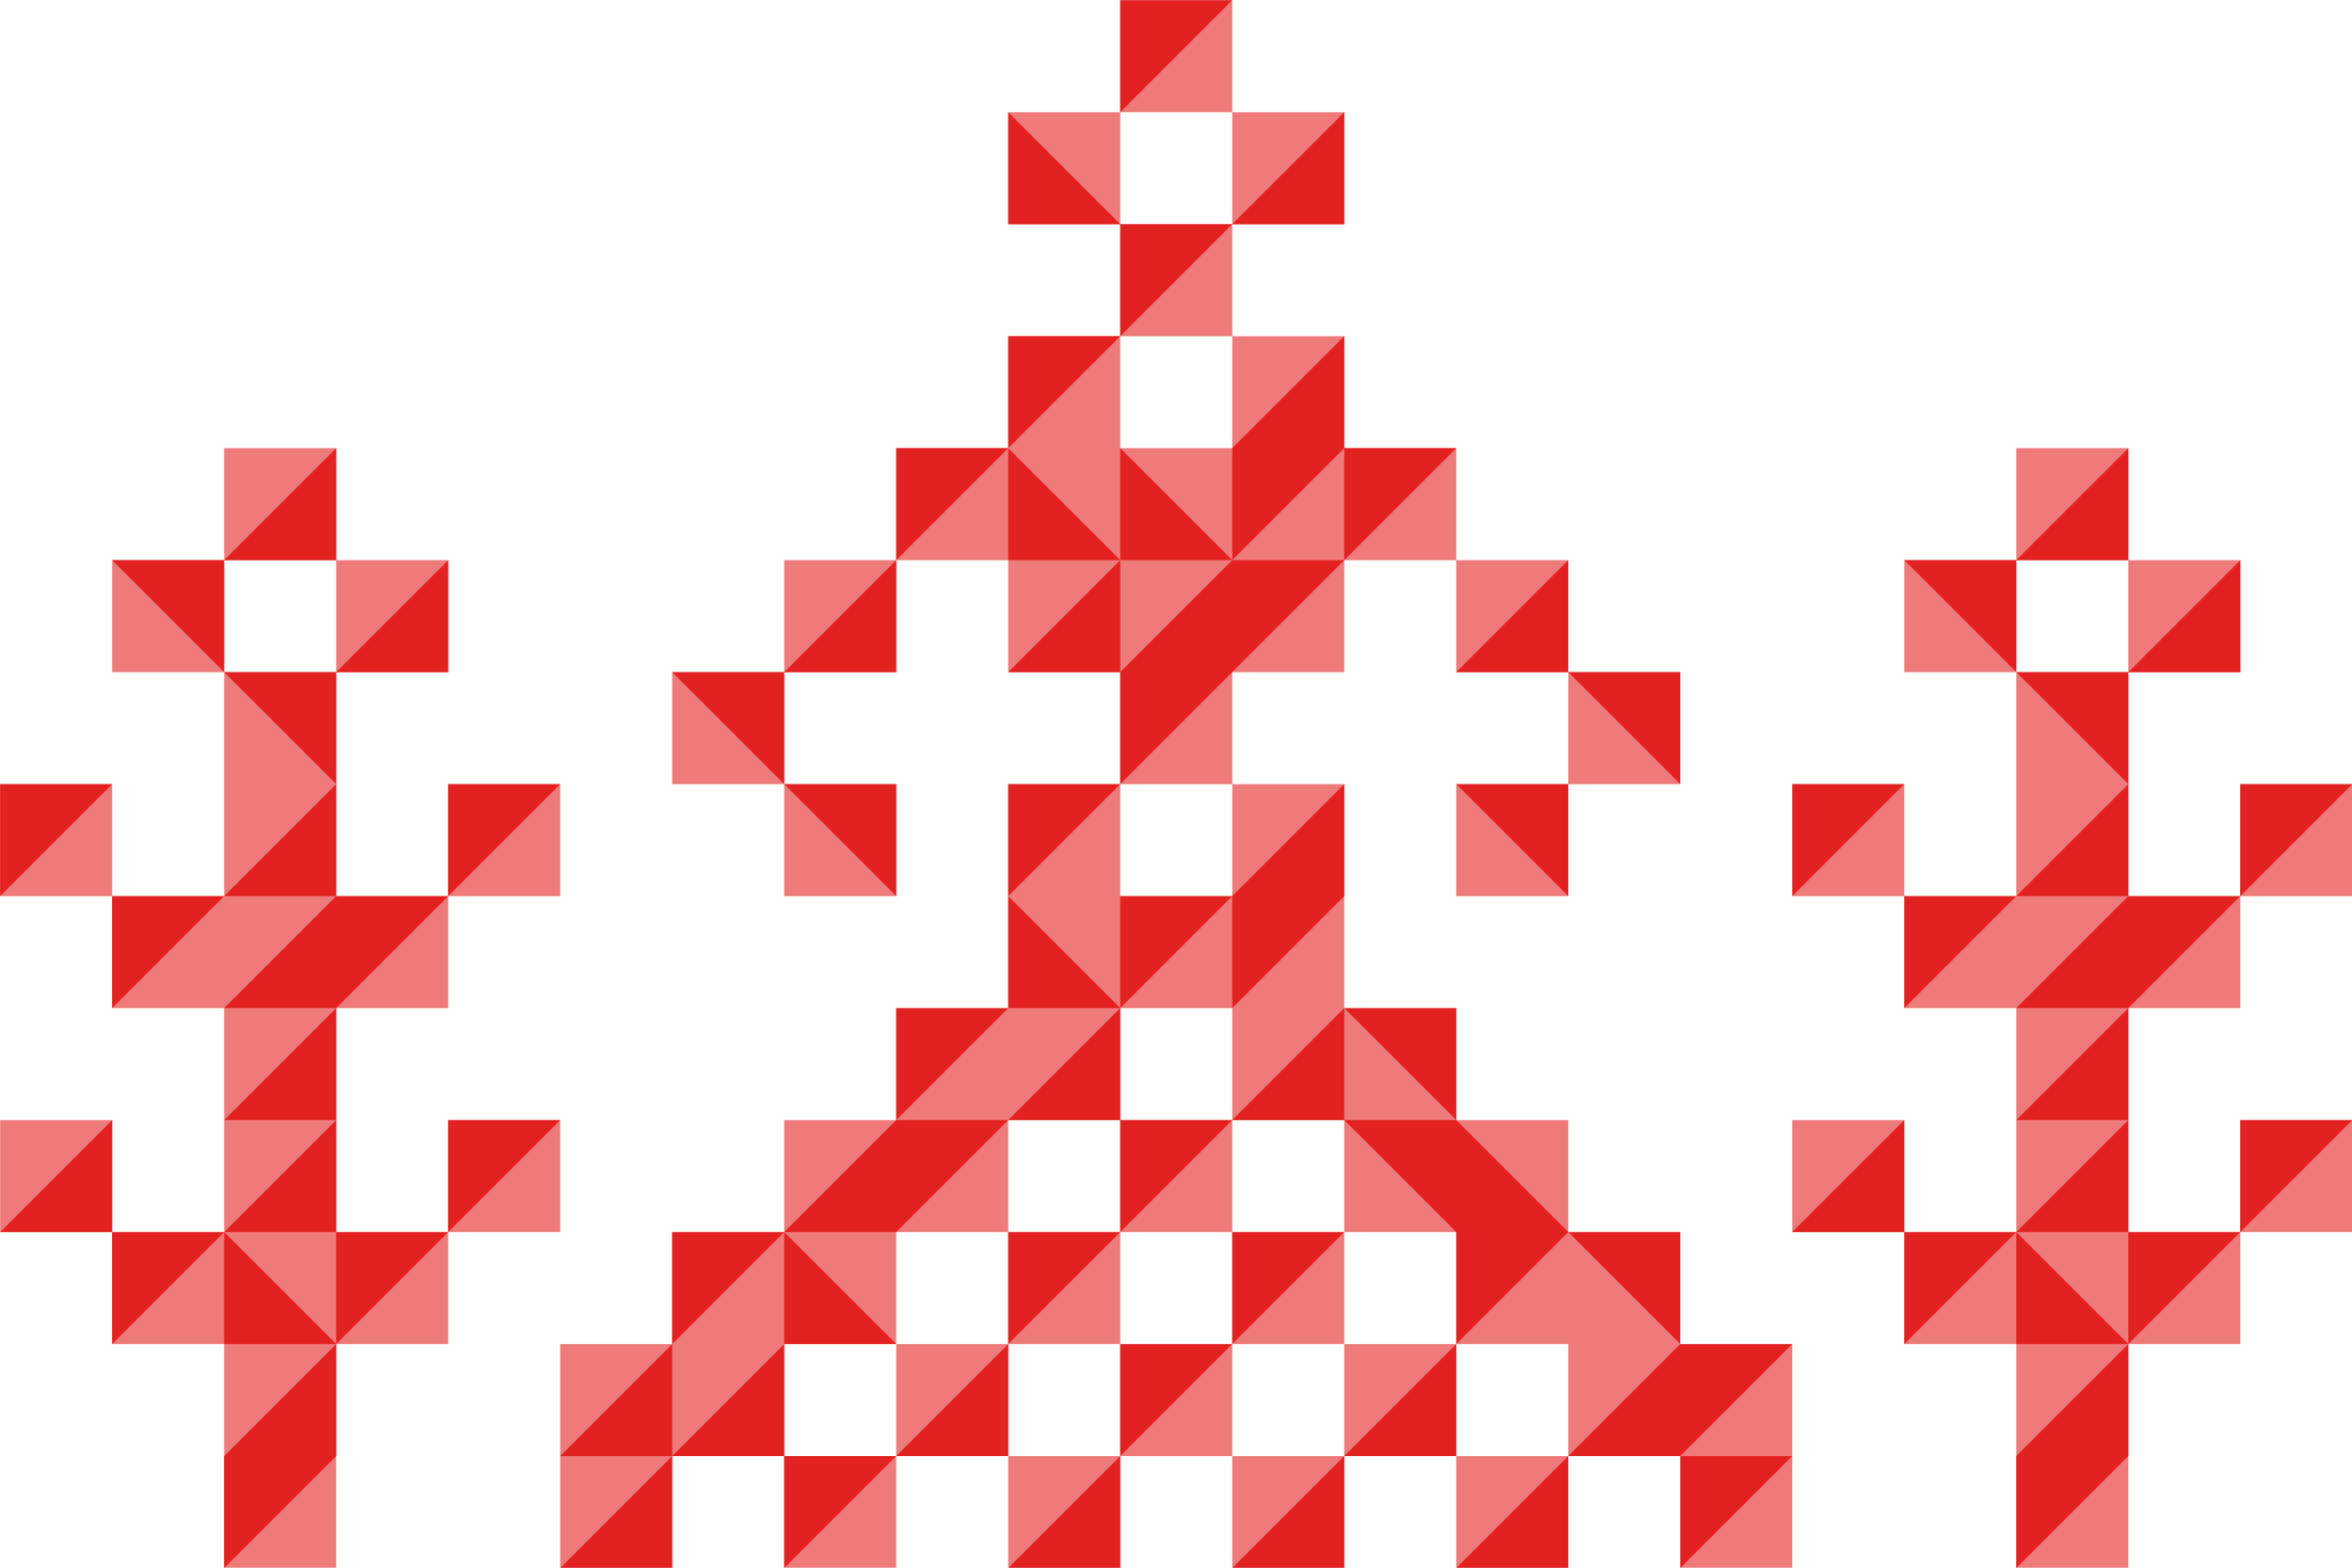 <?xml version="1.0" encoding="UTF-8" standalone="no"?>
<svg
   xmlns:dc="http://purl.org/dc/elements/1.1/"
   xmlns:cc="http://creativecommons.org/ns#"
   xmlns:rdf="http://www.w3.org/1999/02/22-rdf-syntax-ns#"
   xmlns:svg="http://www.w3.org/2000/svg"
   xmlns="http://www.w3.org/2000/svg"
   version="1.1"
   id="svg5230"
   viewBox="0 0 900 600"
   height="169.333mm"
   width="254mm">
  <defs
     id="defs5232" />
  <g
     transform="translate(-220.714,110.496)"
     style="display:inline"
     id="layer6" />
  <g
     transform="translate(-220.714,110.496)"
     style="display:inline"
     id="layer7">
    <g
       transform="matrix(4.286,0,0,4.286,-725.204,-1608.371)"
       id="g5870">
      <path
         style="color:#000000;clip-rule:nonzero;display:inline;overflow:visible;visibility:visible;opacity:1;isolation:auto;mix-blend-mode:normal;color-interpolation:sRGB;color-interpolation-filters:linearRGB;solid-color:#000000;solid-opacity:1;fill:#ee7a7a;fill-opacity:1;fill-rule:evenodd;stroke:none;stroke-width:5;stroke-linecap:round;stroke-linejoin:round;stroke-miterlimit:4;stroke-dasharray:none;stroke-dashoffset:0;stroke-opacity:1;color-rendering:auto;image-rendering:auto;shape-rendering:auto;text-rendering:auto;enable-background:accumulate"
         d="m 320.714,349.504 0,10 10,0 0,-10 -10,0 z m 10,10 0,10 10,0 0,-10 -10,0 z m 0,10 -10,0 0,10 10,0 0,-10 z m 0,10 0,10 -10,0 0,-10 -10,0 0,10 -10,0 0,10 10,0 0,10 10,0 0,10 10,0 0,-10 10,0 0,-10 10,0 0,-10 -10,0 0,-10 -10,0 z m 20,20 0,10 10,0 0,-10 -10,0 z m 10,10 0,10 10,0 0,-10 -10,0 z m 0,10 -10,0 0,10 10,0 0,-10 z m -30,0 0,10 -10,0 0,-10 -10,0 0,20 -10,0 0,10 -10,0 0,10 -10,0 0,10 -10,0 0,20 10,0 0,-10 10,0 0,-10 10,0 0,-10 10,0 0,-10 10,0 0,-10 10,0 0,10 10,0 0,10 10,0 0,10 10,0 0,10 10,0 0,10 10,0 0,-20 -10,0 0,-10 -10,0 0,-10 -10,0 0,-10 -10,0 0,-20 -10,0 z m 30,60 -10,0 0,10 10,0 0,-10 z m -10,0 0,-10 -10,0 0,10 10,0 z m -10,0 -10,0 0,10 10,0 0,-10 z m -10,0 0,-10 -10,0 0,10 10,0 z m -10,0 -10,0 0,10 10,0 0,-10 z m -10,0 0,-10 -10,0 0,10 10,0 z m -10,0 -10,0 0,10 10,0 0,-10 z m 10,-10 10,0 0,-10 -10,0 0,10 z m 10,-10 10,0 0,-10 -10,0 0,10 z m 10,0 0,10 10,0 0,-10 -10,0 z m -30,-60 -10,0 0,10 10,0 0,-10 z m -10,10 -10,0 0,10 10,0 0,-10 z m 0,10 0,10 10,0 0,-10 -10,0 z m 30,-50 0,-10 -10,0 0,10 10,0 z m -80,20 0,10 10,0 0,-10 -10,0 z m 10,10 0,10 10,0 0,-10 -10,0 z m 0,10 -10,0 0,20 -10,0 0,10 10,0 0,20 -10,0 0,10 10,0 0,20 10,0 0,-20 10,0 0,-10 -10,0 0,-20 10,0 0,-10 -10,0 0,-20 z m 10,20 10,0 0,-10 -10,0 0,10 z m 0,30 10,0 0,-10 -10,0 0,10 z m -30,0 0,-10 -10,0 0,10 10,0 z m 0,-30 0,-10 -10,0 0,10 10,0 z m 10,-20 0,-10 -10,0 0,10 10,0 z m 160,-20 0,10 10,0 0,-10 -10,0 z m 10,10 0,10 10,0 0,-10 -10,0 z m 0,10 -10,0 0,20 -10,0 0,10 10,0 0,20 -10,0 0,10 10,0 0,20 10,0 0,-20 10,0 0,-10 -10,0 0,-20 10,0 0,-10 -10,0 0,-20 z m 10,20 10,0 0,-10 -10,0 0,10 z m 0,30 10,0 0,-10 -10,0 0,10 z m -30,0 0,-10 -10,0 0,10 10,0 z m 0,-30 0,-10 -10,0 0,10 10,0 z m 10,-20 0,-10 -10,0 0,10 10,0 z"
         id="rect5580" />
      <path
         style="color:#000000;clip-rule:nonzero;display:inline;overflow:visible;visibility:visible;opacity:1;isolation:auto;mix-blend-mode:normal;color-interpolation:sRGB;color-interpolation-filters:linearRGB;solid-color:#000000;solid-opacity:1;fill:#e22121;fill-opacity:1;fill-rule:evenodd;stroke:none;stroke-width:5;stroke-linecap:round;stroke-linejoin:round;stroke-miterlimit:4;stroke-dasharray:none;stroke-dashoffset:0;stroke-opacity:1;color-rendering:auto;image-rendering:auto;shape-rendering:auto;text-rendering:auto;enable-background:accumulate"
         d="m 320.714,349.504 0,10 10,-10 -10,0 z m -10,10 0,10 10,0 -10,-10 z m 10,10 0,10 10,-10 -10,0 z m 10,0 10,0 0,-10 -10,10 z m -10,10 -10,0 0,10 10,-10 z m -10,10 0,10 10,0 -10,-10 z m 0,0 -10,0 0,10 10,-10 z m -10,10 -10,10 10,0 0,-10 z m -10,10 -10,0 10,10 0,-10 z m 0,10 10,10 0,-10 -10,0 z m 30,-20 10,0 -10,-10 0,10 z m 0,0 -10,10 10,0 0,-10 z m 0,10 0,10 10,-10 10,-10 -10,0 -10,10 z m 10,-10 10,-10 0,-10 -10,10 0,10 z m 10,-10 0,10 10,-10 -10,0 z m -20,30 -10,0 0,10 10,-10 z m -10,10 0,10 10,0 -10,-10 z m 10,10 10,-10 -10,0 0,10 z m 0,0 -10,10 10,0 0,-10 z m 0,10 0,10 10,-10 -10,0 z m 10,0 10,0 0,-10 -10,10 z m 10,-10 10,10 0,-10 -10,0 z m 10,10 -10,0 10,10 0,10 10,-10 -10,-10 z m 10,10 10,10 0,-10 -10,0 z m 10,10 -10,10 10,0 10,-10 -10,0 z m 0,10 0,10 10,-10 -10,0 z m -10,0 -10,10 10,0 0,-10 z m -10,-10 -10,10 10,0 0,-10 z m -10,10 -10,10 10,0 0,-10 z m -20,-20 -10,0 0,10 10,-10 z m -10,10 -10,10 10,0 0,-10 z m -10,10 -10,0 0,10 10,-10 z m -10,0 0,-10 -10,10 10,0 z m -10,0 -10,10 10,0 0,-10 z m 0,0 0,-10 -10,10 10,0 z m 0,-10 10,-10 -10,0 0,10 z m 10,-10 10,0 10,-10 -10,0 -10,10 z m 0,0 0,10 10,0 -10,-10 z m 10,-10 10,-10 -10,0 0,10 z m 30,-20 0,10 10,-10 0,-10 -10,10 z m -80,-40 -10,10 10,0 0,-10 z m -10,10 -10,0 10,10 0,-10 z m 0,10 10,10 0,-10 -10,0 z m 10,0 10,0 0,-10 -10,10 z m 0,10 -10,10 10,0 0,-10 z m 0,10 -10,10 10,0 10,-10 -10,0 z m 10,0 10,-10 -10,0 0,10 z m -10,10 -10,10 10,0 0,-10 z m 0,10 -10,10 10,0 0,-10 z m 0,10 0,10 10,-10 -10,0 z m 10,0 10,-10 -10,0 0,10 z m -10,10 -10,10 0,10 10,-10 0,-10 z m 0,0 -10,-10 0,10 10,0 z m -10,-10 -10,0 0,10 10,-10 z m -10,0 0,-10 -10,10 10,0 z m 10,-30 -10,0 0,10 10,-10 z m 170,-40 -10,10 10,0 0,-10 z m -10,10 -10,0 10,10 0,-10 z m 0,10 10,10 0,-10 -10,0 z m 10,0 10,0 0,-10 -10,10 z m 0,10 -10,10 10,0 0,-10 z m 0,10 -10,10 10,0 10,-10 -10,0 z m 10,0 10,-10 -10,0 0,10 z m -10,10 -10,10 10,0 0,-10 z m 0,10 -10,10 10,0 0,-10 z m 0,10 0,10 10,-10 -10,0 z m 10,0 10,-10 -10,0 0,10 z m -10,10 -10,10 0,10 10,-10 0,-10 z m 0,0 -10,-10 0,10 10,0 z m -10,-10 -10,0 0,10 10,-10 z m -10,0 0,-10 -10,10 10,0 z m 10,-30 -10,0 0,10 10,-10 z m -40,-30 -10,10 10,0 0,-10 z m 0,10 10,10 0,-10 -10,0 z m -140,10 0,10 10,-10 -10,0 z m 130,0 10,10 0,-10 -10,0 z m 30,0 0,10 10,-10 -10,0 z m -50,40 0,10 10,-10 -10,0 z m 0,10 -10,0 0,10 10,-10 z m -10,10 -10,10 10,0 0,-10 z"
         id="path5687" />
    </g>
  </g>
</svg>
